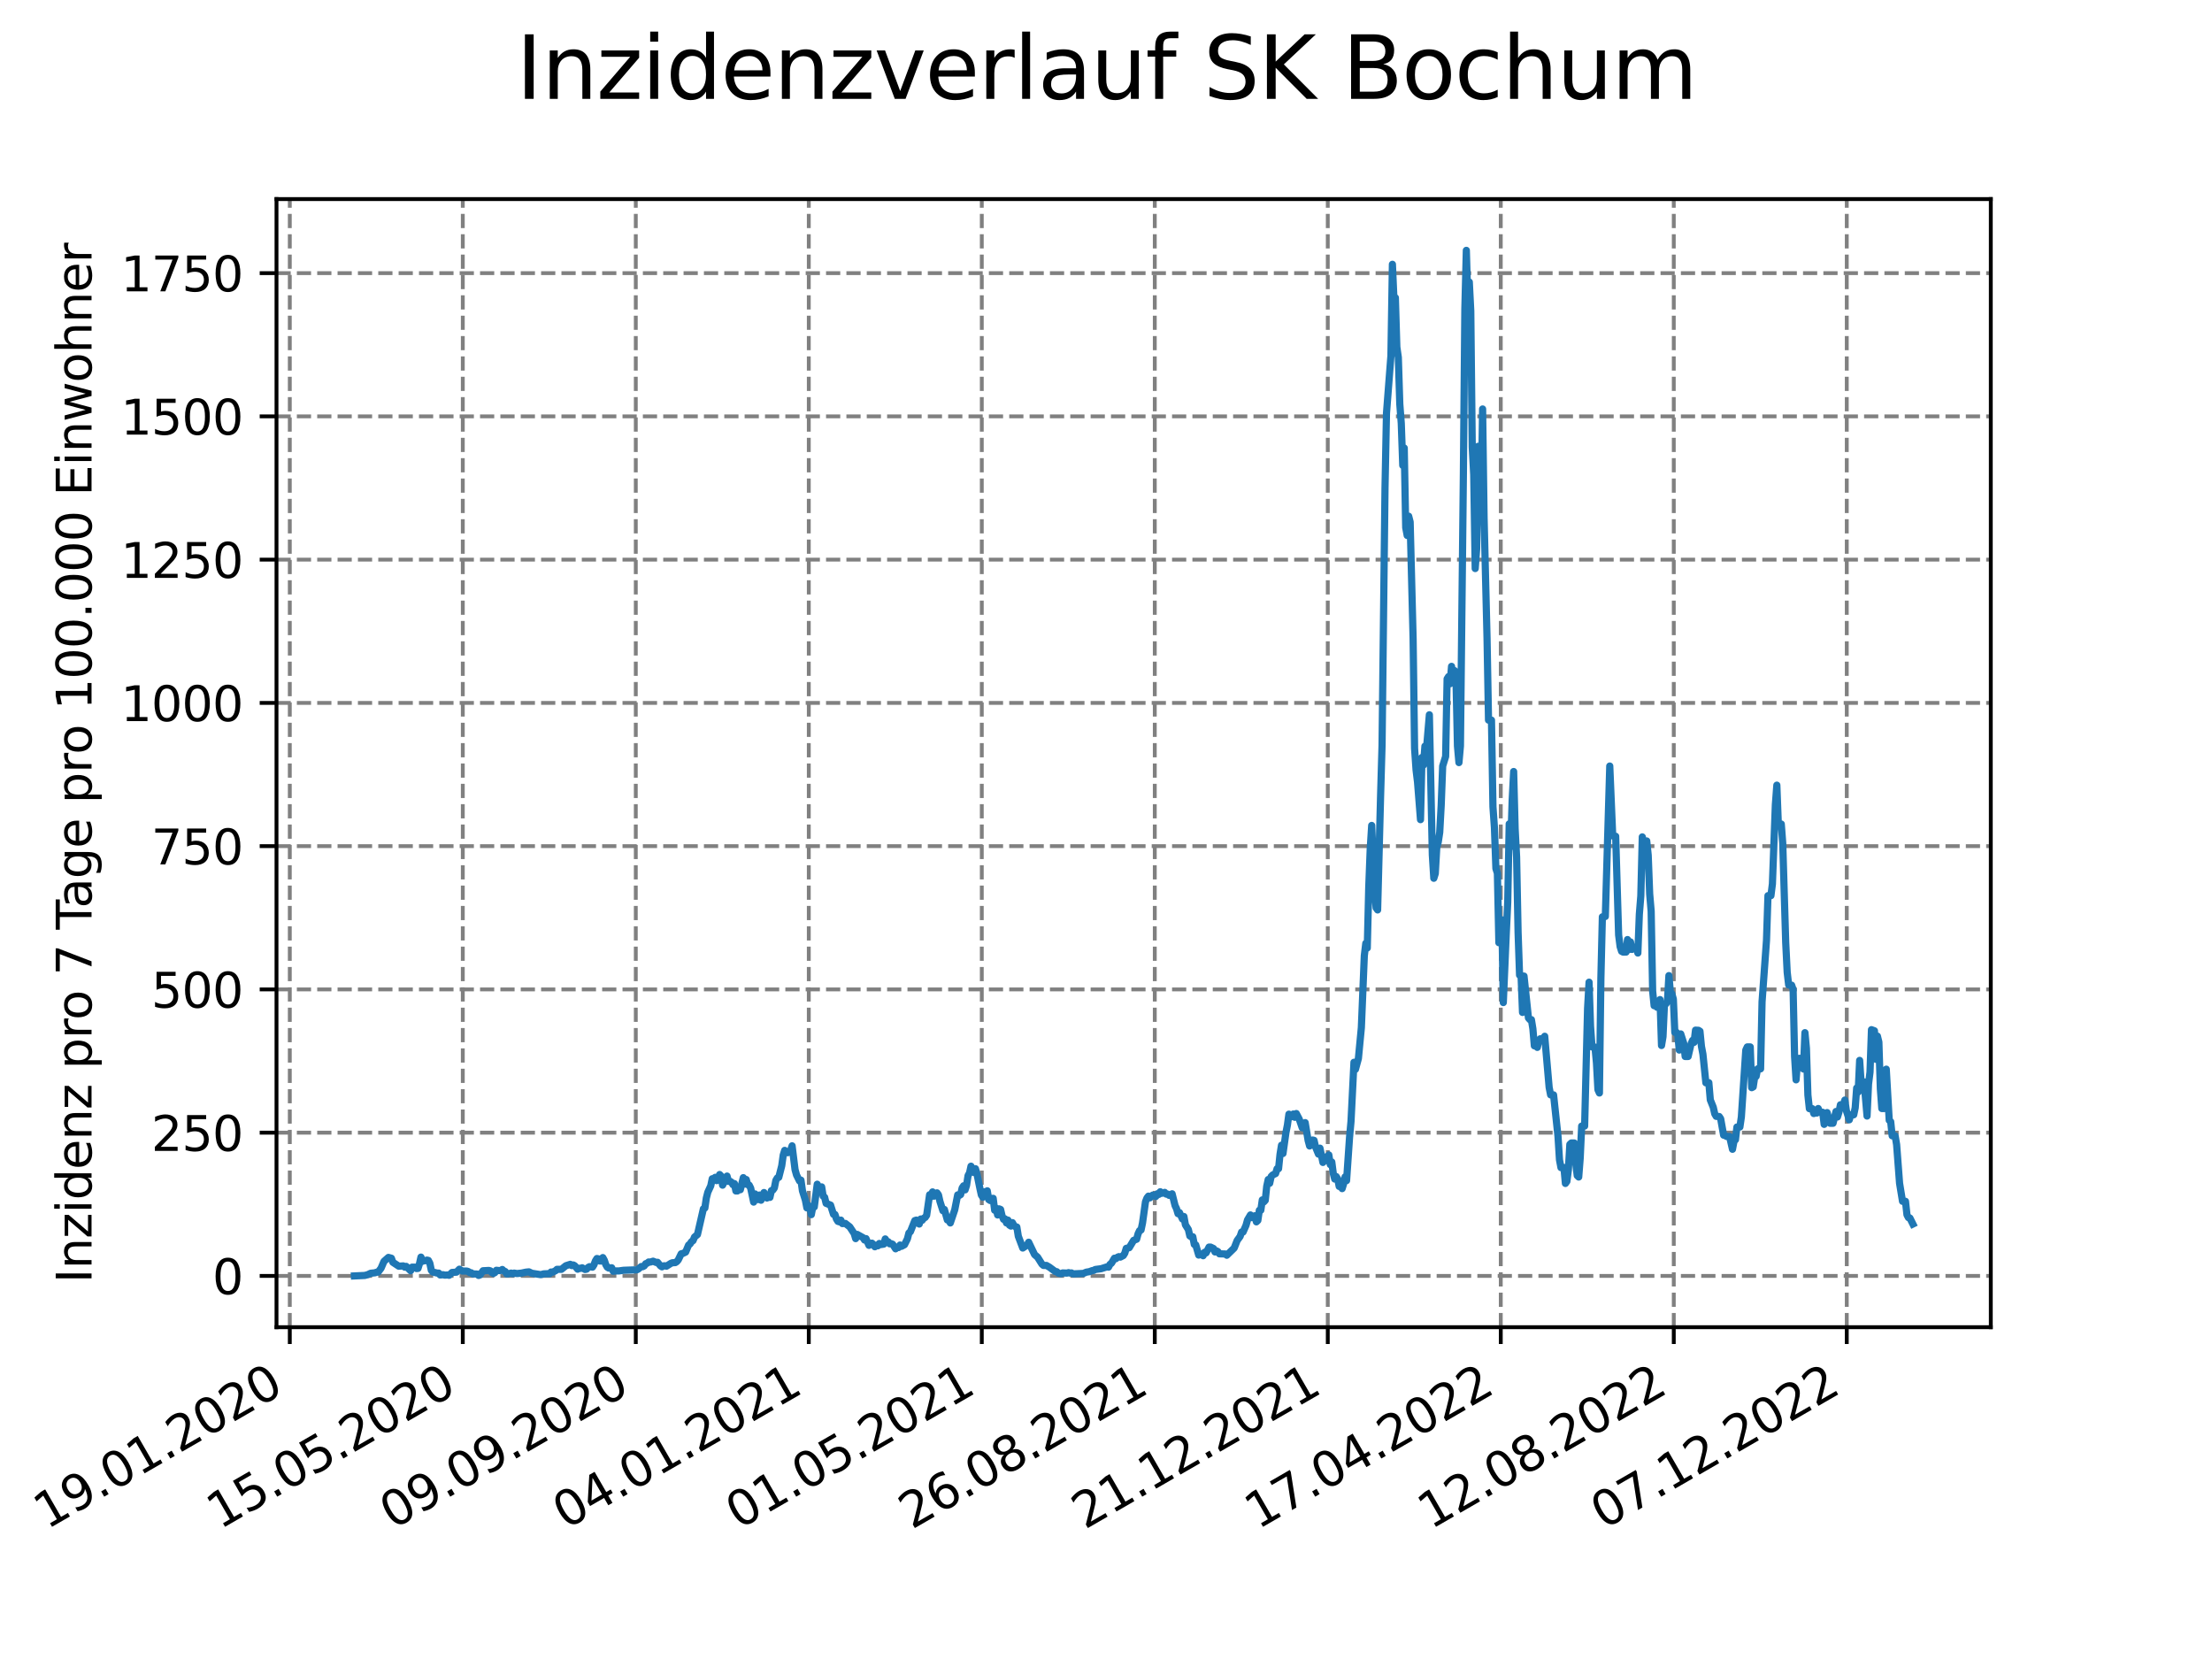 <?xml version="1.0" encoding="utf-8" standalone="no"?>
<!DOCTYPE svg PUBLIC "-//W3C//DTD SVG 1.1//EN"
  "http://www.w3.org/Graphics/SVG/1.1/DTD/svg11.dtd">
<svg xmlns:xlink="http://www.w3.org/1999/xlink" width="460.8pt" height="345.6pt" viewBox="0 0 460.8 345.6" xmlns="http://www.w3.org/2000/svg" version="1.1">
 <defs>
  <style type="text/css">*{stroke-linejoin: round; stroke-linecap: butt}</style>
 </defs>
 <g id="figure_1">
  <g id="patch_1">
   <path d="M 0 345.6 
L 460.8 345.6 
L 460.8 0 
L 0 0 
z
" style="fill: #ffffff"/>
  </g>
  <g id="axes_1">
   <g id="patch_2">
    <path d="M 57.6 276.48 
L 414.72 276.48 
L 414.72 41.472 
L 57.6 41.472 
z
" style="fill: #ffffff"/>
   </g>
   <g id="matplotlib.axis_1">
    <g id="xtick_1">
     <g id="line2d_1">
      <path d="M 60.37 276.48 
L 60.37 41.472 
" clip-path="url(#p3206a17ac9)" style="fill: none; stroke-dasharray: 2.96,1.28; stroke-dashoffset: 0; stroke: #808080; stroke-width: 0.8"/>
     </g>
     <g id="line2d_2">
      <defs>
       <path id="m7f1997c4a9" d="M 0 0 
L 0 3.5 
" style="stroke: #000000; stroke-width: 0.8"/>
      </defs>
      <g>
       <use xlink:href="#m7f1997c4a9" x="60.37" y="276.48" style="stroke: #000000; stroke-width: 0.8"/>
      </g>
     </g>
     <g id="text_1">
      <!-- 19.01.2020 -->
      <g transform="translate(9.744 318.689) rotate(-30) scale(0.1 -0.1)">
       <defs>
        <path id="DejaVuSans-31" d="M 794 531 
L 1825 531 
L 1825 4091 
L 703 3866 
L 703 4441 
L 1819 4666 
L 2450 4666 
L 2450 531 
L 3481 531 
L 3481 0 
L 794 0 
L 794 531 
z
" transform="scale(0.016)"/>
        <path id="DejaVuSans-39" d="M 703 97 
L 703 672 
Q 941 559 1184 500 
Q 1428 441 1663 441 
Q 2288 441 2617 861 
Q 2947 1281 2994 2138 
Q 2813 1869 2534 1725 
Q 2256 1581 1919 1581 
Q 1219 1581 811 2004 
Q 403 2428 403 3163 
Q 403 3881 828 4315 
Q 1253 4750 1959 4750 
Q 2769 4750 3195 4129 
Q 3622 3509 3622 2328 
Q 3622 1225 3098 567 
Q 2575 -91 1691 -91 
Q 1453 -91 1209 -44 
Q 966 3 703 97 
z
M 1959 2075 
Q 2384 2075 2632 2365 
Q 2881 2656 2881 3163 
Q 2881 3666 2632 3958 
Q 2384 4250 1959 4250 
Q 1534 4250 1286 3958 
Q 1038 3666 1038 3163 
Q 1038 2656 1286 2365 
Q 1534 2075 1959 2075 
z
" transform="scale(0.016)"/>
        <path id="DejaVuSans-2e" d="M 684 794 
L 1344 794 
L 1344 0 
L 684 0 
L 684 794 
z
" transform="scale(0.016)"/>
        <path id="DejaVuSans-30" d="M 2034 4250 
Q 1547 4250 1301 3770 
Q 1056 3291 1056 2328 
Q 1056 1369 1301 889 
Q 1547 409 2034 409 
Q 2525 409 2770 889 
Q 3016 1369 3016 2328 
Q 3016 3291 2770 3770 
Q 2525 4250 2034 4250 
z
M 2034 4750 
Q 2819 4750 3233 4129 
Q 3647 3509 3647 2328 
Q 3647 1150 3233 529 
Q 2819 -91 2034 -91 
Q 1250 -91 836 529 
Q 422 1150 422 2328 
Q 422 3509 836 4129 
Q 1250 4750 2034 4750 
z
" transform="scale(0.016)"/>
        <path id="DejaVuSans-32" d="M 1228 531 
L 3431 531 
L 3431 0 
L 469 0 
L 469 531 
Q 828 903 1448 1529 
Q 2069 2156 2228 2338 
Q 2531 2678 2651 2914 
Q 2772 3150 2772 3378 
Q 2772 3750 2511 3984 
Q 2250 4219 1831 4219 
Q 1534 4219 1204 4116 
Q 875 4013 500 3803 
L 500 4441 
Q 881 4594 1212 4672 
Q 1544 4750 1819 4750 
Q 2544 4750 2975 4387 
Q 3406 4025 3406 3419 
Q 3406 3131 3298 2873 
Q 3191 2616 2906 2266 
Q 2828 2175 2409 1742 
Q 1991 1309 1228 531 
z
" transform="scale(0.016)"/>
       </defs>
       <use xlink:href="#DejaVuSans-31"/>
       <use xlink:href="#DejaVuSans-39" x="63.623"/>
       <use xlink:href="#DejaVuSans-2e" x="127.246"/>
       <use xlink:href="#DejaVuSans-30" x="159.033"/>
       <use xlink:href="#DejaVuSans-31" x="222.656"/>
       <use xlink:href="#DejaVuSans-2e" x="286.279"/>
       <use xlink:href="#DejaVuSans-32" x="318.066"/>
       <use xlink:href="#DejaVuSans-30" x="381.689"/>
       <use xlink:href="#DejaVuSans-32" x="445.312"/>
       <use xlink:href="#DejaVuSans-30" x="508.936"/>
      </g>
     </g>
    </g>
    <g id="xtick_2">
     <g id="line2d_3">
      <path d="M 96.408 276.48 
L 96.408 41.472 
" clip-path="url(#p3206a17ac9)" style="fill: none; stroke-dasharray: 2.96,1.28; stroke-dashoffset: 0; stroke: #808080; stroke-width: 0.8"/>
     </g>
     <g id="line2d_4">
      <g>
       <use xlink:href="#m7f1997c4a9" x="96.408" y="276.48" style="stroke: #000000; stroke-width: 0.8"/>
      </g>
     </g>
     <g id="text_2">
      <!-- 15.05.2020 -->
      <g transform="translate(45.783 318.689) rotate(-30) scale(0.1 -0.1)">
       <defs>
        <path id="DejaVuSans-35" d="M 691 4666 
L 3169 4666 
L 3169 4134 
L 1269 4134 
L 1269 2991 
Q 1406 3038 1543 3061 
Q 1681 3084 1819 3084 
Q 2600 3084 3056 2656 
Q 3513 2228 3513 1497 
Q 3513 744 3044 326 
Q 2575 -91 1722 -91 
Q 1428 -91 1123 -41 
Q 819 9 494 109 
L 494 744 
Q 775 591 1075 516 
Q 1375 441 1709 441 
Q 2250 441 2565 725 
Q 2881 1009 2881 1497 
Q 2881 1984 2565 2268 
Q 2250 2553 1709 2553 
Q 1456 2553 1204 2497 
Q 953 2441 691 2322 
L 691 4666 
z
" transform="scale(0.016)"/>
       </defs>
       <use xlink:href="#DejaVuSans-31"/>
       <use xlink:href="#DejaVuSans-35" x="63.623"/>
       <use xlink:href="#DejaVuSans-2e" x="127.246"/>
       <use xlink:href="#DejaVuSans-30" x="159.033"/>
       <use xlink:href="#DejaVuSans-35" x="222.656"/>
       <use xlink:href="#DejaVuSans-2e" x="286.279"/>
       <use xlink:href="#DejaVuSans-32" x="318.066"/>
       <use xlink:href="#DejaVuSans-30" x="381.689"/>
       <use xlink:href="#DejaVuSans-32" x="445.312"/>
       <use xlink:href="#DejaVuSans-30" x="508.936"/>
      </g>
     </g>
    </g>
    <g id="xtick_3">
     <g id="line2d_5">
      <path d="M 132.447 276.48 
L 132.447 41.472 
" clip-path="url(#p3206a17ac9)" style="fill: none; stroke-dasharray: 2.96,1.28; stroke-dashoffset: 0; stroke: #808080; stroke-width: 0.8"/>
     </g>
     <g id="line2d_6">
      <g>
       <use xlink:href="#m7f1997c4a9" x="132.447" y="276.48" style="stroke: #000000; stroke-width: 0.8"/>
      </g>
     </g>
     <g id="text_3">
      <!-- 09.09.2020 -->
      <g transform="translate(81.821 318.689) rotate(-30) scale(0.1 -0.1)">
       <use xlink:href="#DejaVuSans-30"/>
       <use xlink:href="#DejaVuSans-39" x="63.623"/>
       <use xlink:href="#DejaVuSans-2e" x="127.246"/>
       <use xlink:href="#DejaVuSans-30" x="159.033"/>
       <use xlink:href="#DejaVuSans-39" x="222.656"/>
       <use xlink:href="#DejaVuSans-2e" x="286.279"/>
       <use xlink:href="#DejaVuSans-32" x="318.066"/>
       <use xlink:href="#DejaVuSans-30" x="381.689"/>
       <use xlink:href="#DejaVuSans-32" x="445.312"/>
       <use xlink:href="#DejaVuSans-30" x="508.936"/>
      </g>
     </g>
    </g>
    <g id="xtick_4">
     <g id="line2d_7">
      <path d="M 168.485 276.48 
L 168.485 41.472 
" clip-path="url(#p3206a17ac9)" style="fill: none; stroke-dasharray: 2.96,1.28; stroke-dashoffset: 0; stroke: #808080; stroke-width: 0.8"/>
     </g>
     <g id="line2d_8">
      <g>
       <use xlink:href="#m7f1997c4a9" x="168.485" y="276.48" style="stroke: #000000; stroke-width: 0.8"/>
      </g>
     </g>
     <g id="text_4">
      <!-- 04.01.2021 -->
      <g transform="translate(117.86 318.689) rotate(-30) scale(0.1 -0.1)">
       <defs>
        <path id="DejaVuSans-34" d="M 2419 4116 
L 825 1625 
L 2419 1625 
L 2419 4116 
z
M 2253 4666 
L 3047 4666 
L 3047 1625 
L 3713 1625 
L 3713 1100 
L 3047 1100 
L 3047 0 
L 2419 0 
L 2419 1100 
L 313 1100 
L 313 1709 
L 2253 4666 
z
" transform="scale(0.016)"/>
       </defs>
       <use xlink:href="#DejaVuSans-30"/>
       <use xlink:href="#DejaVuSans-34" x="63.623"/>
       <use xlink:href="#DejaVuSans-2e" x="127.246"/>
       <use xlink:href="#DejaVuSans-30" x="159.033"/>
       <use xlink:href="#DejaVuSans-31" x="222.656"/>
       <use xlink:href="#DejaVuSans-2e" x="286.279"/>
       <use xlink:href="#DejaVuSans-32" x="318.066"/>
       <use xlink:href="#DejaVuSans-30" x="381.689"/>
       <use xlink:href="#DejaVuSans-32" x="445.312"/>
       <use xlink:href="#DejaVuSans-31" x="508.936"/>
      </g>
     </g>
    </g>
    <g id="xtick_5">
     <g id="line2d_9">
      <path d="M 204.524 276.48 
L 204.524 41.472 
" clip-path="url(#p3206a17ac9)" style="fill: none; stroke-dasharray: 2.96,1.28; stroke-dashoffset: 0; stroke: #808080; stroke-width: 0.8"/>
     </g>
     <g id="line2d_10">
      <g>
       <use xlink:href="#m7f1997c4a9" x="204.524" y="276.48" style="stroke: #000000; stroke-width: 0.8"/>
      </g>
     </g>
     <g id="text_5">
      <!-- 01.05.2021 -->
      <g transform="translate(153.898 318.689) rotate(-30) scale(0.1 -0.1)">
       <use xlink:href="#DejaVuSans-30"/>
       <use xlink:href="#DejaVuSans-31" x="63.623"/>
       <use xlink:href="#DejaVuSans-2e" x="127.246"/>
       <use xlink:href="#DejaVuSans-30" x="159.033"/>
       <use xlink:href="#DejaVuSans-35" x="222.656"/>
       <use xlink:href="#DejaVuSans-2e" x="286.279"/>
       <use xlink:href="#DejaVuSans-32" x="318.066"/>
       <use xlink:href="#DejaVuSans-30" x="381.689"/>
       <use xlink:href="#DejaVuSans-32" x="445.312"/>
       <use xlink:href="#DejaVuSans-31" x="508.936"/>
      </g>
     </g>
    </g>
    <g id="xtick_6">
     <g id="line2d_11">
      <path d="M 240.562 276.48 
L 240.562 41.472 
" clip-path="url(#p3206a17ac9)" style="fill: none; stroke-dasharray: 2.96,1.28; stroke-dashoffset: 0; stroke: #808080; stroke-width: 0.8"/>
     </g>
     <g id="line2d_12">
      <g>
       <use xlink:href="#m7f1997c4a9" x="240.562" y="276.48" style="stroke: #000000; stroke-width: 0.8"/>
      </g>
     </g>
     <g id="text_6">
      <!-- 26.08.2021 -->
      <g transform="translate(189.937 318.689) rotate(-30) scale(0.1 -0.1)">
       <defs>
        <path id="DejaVuSans-36" d="M 2113 2584 
Q 1688 2584 1439 2293 
Q 1191 2003 1191 1497 
Q 1191 994 1439 701 
Q 1688 409 2113 409 
Q 2538 409 2786 701 
Q 3034 994 3034 1497 
Q 3034 2003 2786 2293 
Q 2538 2584 2113 2584 
z
M 3366 4563 
L 3366 3988 
Q 3128 4100 2886 4159 
Q 2644 4219 2406 4219 
Q 1781 4219 1451 3797 
Q 1122 3375 1075 2522 
Q 1259 2794 1537 2939 
Q 1816 3084 2150 3084 
Q 2853 3084 3261 2657 
Q 3669 2231 3669 1497 
Q 3669 778 3244 343 
Q 2819 -91 2113 -91 
Q 1303 -91 875 529 
Q 447 1150 447 2328 
Q 447 3434 972 4092 
Q 1497 4750 2381 4750 
Q 2619 4750 2861 4703 
Q 3103 4656 3366 4563 
z
" transform="scale(0.016)"/>
        <path id="DejaVuSans-38" d="M 2034 2216 
Q 1584 2216 1326 1975 
Q 1069 1734 1069 1313 
Q 1069 891 1326 650 
Q 1584 409 2034 409 
Q 2484 409 2743 651 
Q 3003 894 3003 1313 
Q 3003 1734 2745 1975 
Q 2488 2216 2034 2216 
z
M 1403 2484 
Q 997 2584 770 2862 
Q 544 3141 544 3541 
Q 544 4100 942 4425 
Q 1341 4750 2034 4750 
Q 2731 4750 3128 4425 
Q 3525 4100 3525 3541 
Q 3525 3141 3298 2862 
Q 3072 2584 2669 2484 
Q 3125 2378 3379 2068 
Q 3634 1759 3634 1313 
Q 3634 634 3220 271 
Q 2806 -91 2034 -91 
Q 1263 -91 848 271 
Q 434 634 434 1313 
Q 434 1759 690 2068 
Q 947 2378 1403 2484 
z
M 1172 3481 
Q 1172 3119 1398 2916 
Q 1625 2713 2034 2713 
Q 2441 2713 2670 2916 
Q 2900 3119 2900 3481 
Q 2900 3844 2670 4047 
Q 2441 4250 2034 4250 
Q 1625 4250 1398 4047 
Q 1172 3844 1172 3481 
z
" transform="scale(0.016)"/>
       </defs>
       <use xlink:href="#DejaVuSans-32"/>
       <use xlink:href="#DejaVuSans-36" x="63.623"/>
       <use xlink:href="#DejaVuSans-2e" x="127.246"/>
       <use xlink:href="#DejaVuSans-30" x="159.033"/>
       <use xlink:href="#DejaVuSans-38" x="222.656"/>
       <use xlink:href="#DejaVuSans-2e" x="286.279"/>
       <use xlink:href="#DejaVuSans-32" x="318.066"/>
       <use xlink:href="#DejaVuSans-30" x="381.689"/>
       <use xlink:href="#DejaVuSans-32" x="445.312"/>
       <use xlink:href="#DejaVuSans-31" x="508.936"/>
      </g>
     </g>
    </g>
    <g id="xtick_7">
     <g id="line2d_13">
      <path d="M 276.601 276.48 
L 276.601 41.472 
" clip-path="url(#p3206a17ac9)" style="fill: none; stroke-dasharray: 2.96,1.28; stroke-dashoffset: 0; stroke: #808080; stroke-width: 0.8"/>
     </g>
     <g id="line2d_14">
      <g>
       <use xlink:href="#m7f1997c4a9" x="276.601" y="276.48" style="stroke: #000000; stroke-width: 0.8"/>
      </g>
     </g>
     <g id="text_7">
      <!-- 21.12.2021 -->
      <g transform="translate(225.975 318.689) rotate(-30) scale(0.1 -0.1)">
       <use xlink:href="#DejaVuSans-32"/>
       <use xlink:href="#DejaVuSans-31" x="63.623"/>
       <use xlink:href="#DejaVuSans-2e" x="127.246"/>
       <use xlink:href="#DejaVuSans-31" x="159.033"/>
       <use xlink:href="#DejaVuSans-32" x="222.656"/>
       <use xlink:href="#DejaVuSans-2e" x="286.279"/>
       <use xlink:href="#DejaVuSans-32" x="318.066"/>
       <use xlink:href="#DejaVuSans-30" x="381.689"/>
       <use xlink:href="#DejaVuSans-32" x="445.312"/>
       <use xlink:href="#DejaVuSans-31" x="508.936"/>
      </g>
     </g>
    </g>
    <g id="xtick_8">
     <g id="line2d_15">
      <path d="M 312.639 276.48 
L 312.639 41.472 
" clip-path="url(#p3206a17ac9)" style="fill: none; stroke-dasharray: 2.96,1.28; stroke-dashoffset: 0; stroke: #808080; stroke-width: 0.8"/>
     </g>
     <g id="line2d_16">
      <g>
       <use xlink:href="#m7f1997c4a9" x="312.639" y="276.48" style="stroke: #000000; stroke-width: 0.8"/>
      </g>
     </g>
     <g id="text_8">
      <!-- 17.04.2022 -->
      <g transform="translate(262.014 318.689) rotate(-30) scale(0.1 -0.1)">
       <defs>
        <path id="DejaVuSans-37" d="M 525 4666 
L 3525 4666 
L 3525 4397 
L 1831 0 
L 1172 0 
L 2766 4134 
L 525 4134 
L 525 4666 
z
" transform="scale(0.016)"/>
       </defs>
       <use xlink:href="#DejaVuSans-31"/>
       <use xlink:href="#DejaVuSans-37" x="63.623"/>
       <use xlink:href="#DejaVuSans-2e" x="127.246"/>
       <use xlink:href="#DejaVuSans-30" x="159.033"/>
       <use xlink:href="#DejaVuSans-34" x="222.656"/>
       <use xlink:href="#DejaVuSans-2e" x="286.279"/>
       <use xlink:href="#DejaVuSans-32" x="318.066"/>
       <use xlink:href="#DejaVuSans-30" x="381.689"/>
       <use xlink:href="#DejaVuSans-32" x="445.312"/>
       <use xlink:href="#DejaVuSans-32" x="508.936"/>
      </g>
     </g>
    </g>
    <g id="xtick_9">
     <g id="line2d_17">
      <path d="M 348.678 276.48 
L 348.678 41.472 
" clip-path="url(#p3206a17ac9)" style="fill: none; stroke-dasharray: 2.96,1.28; stroke-dashoffset: 0; stroke: #808080; stroke-width: 0.8"/>
     </g>
     <g id="line2d_18">
      <g>
       <use xlink:href="#m7f1997c4a9" x="348.678" y="276.48" style="stroke: #000000; stroke-width: 0.8"/>
      </g>
     </g>
     <g id="text_9">
      <!-- 12.08.2022 -->
      <g transform="translate(298.052 318.689) rotate(-30) scale(0.1 -0.1)">
       <use xlink:href="#DejaVuSans-31"/>
       <use xlink:href="#DejaVuSans-32" x="63.623"/>
       <use xlink:href="#DejaVuSans-2e" x="127.246"/>
       <use xlink:href="#DejaVuSans-30" x="159.033"/>
       <use xlink:href="#DejaVuSans-38" x="222.656"/>
       <use xlink:href="#DejaVuSans-2e" x="286.279"/>
       <use xlink:href="#DejaVuSans-32" x="318.066"/>
       <use xlink:href="#DejaVuSans-30" x="381.689"/>
       <use xlink:href="#DejaVuSans-32" x="445.312"/>
       <use xlink:href="#DejaVuSans-32" x="508.936"/>
      </g>
     </g>
    </g>
    <g id="xtick_10">
     <g id="line2d_19">
      <path d="M 384.716 276.48 
L 384.716 41.472 
" clip-path="url(#p3206a17ac9)" style="fill: none; stroke-dasharray: 2.96,1.28; stroke-dashoffset: 0; stroke: #808080; stroke-width: 0.8"/>
     </g>
     <g id="line2d_20">
      <g>
       <use xlink:href="#m7f1997c4a9" x="384.716" y="276.48" style="stroke: #000000; stroke-width: 0.8"/>
      </g>
     </g>
     <g id="text_10">
      <!-- 07.12.2022 -->
      <g transform="translate(334.091 318.689) rotate(-30) scale(0.1 -0.1)">
       <use xlink:href="#DejaVuSans-30"/>
       <use xlink:href="#DejaVuSans-37" x="63.623"/>
       <use xlink:href="#DejaVuSans-2e" x="127.246"/>
       <use xlink:href="#DejaVuSans-31" x="159.033"/>
       <use xlink:href="#DejaVuSans-32" x="222.656"/>
       <use xlink:href="#DejaVuSans-2e" x="286.279"/>
       <use xlink:href="#DejaVuSans-32" x="318.066"/>
       <use xlink:href="#DejaVuSans-30" x="381.689"/>
       <use xlink:href="#DejaVuSans-32" x="445.312"/>
       <use xlink:href="#DejaVuSans-32" x="508.936"/>
      </g>
     </g>
    </g>
   </g>
   <g id="matplotlib.axis_2">
    <g id="ytick_1">
     <g id="line2d_21">
      <path d="M 57.6 265.798 
L 414.72 265.798 
" clip-path="url(#p3206a17ac9)" style="fill: none; stroke-dasharray: 2.96,1.28; stroke-dashoffset: 0; stroke: #808080; stroke-width: 0.8"/>
     </g>
     <g id="line2d_22">
      <defs>
       <path id="mdab4ccd3b3" d="M 0 0 
L -3.5 0 
" style="stroke: #000000; stroke-width: 0.8"/>
      </defs>
      <g>
       <use xlink:href="#mdab4ccd3b3" x="57.6" y="265.798" style="stroke: #000000; stroke-width: 0.8"/>
      </g>
     </g>
     <g id="text_11">
      <!-- 0 -->
      <g transform="translate(44.237 269.597) scale(0.1 -0.1)">
       <use xlink:href="#DejaVuSans-30"/>
      </g>
     </g>
    </g>
    <g id="ytick_2">
     <g id="line2d_23">
      <path d="M 57.6 235.955 
L 414.72 235.955 
" clip-path="url(#p3206a17ac9)" style="fill: none; stroke-dasharray: 2.96,1.28; stroke-dashoffset: 0; stroke: #808080; stroke-width: 0.8"/>
     </g>
     <g id="line2d_24">
      <g>
       <use xlink:href="#mdab4ccd3b3" x="57.6" y="235.955" style="stroke: #000000; stroke-width: 0.8"/>
      </g>
     </g>
     <g id="text_12">
      <!-- 250 -->
      <g transform="translate(31.512 239.754) scale(0.1 -0.1)">
       <use xlink:href="#DejaVuSans-32"/>
       <use xlink:href="#DejaVuSans-35" x="63.623"/>
       <use xlink:href="#DejaVuSans-30" x="127.246"/>
      </g>
     </g>
    </g>
    <g id="ytick_3">
     <g id="line2d_25">
      <path d="M 57.6 206.112 
L 414.72 206.112 
" clip-path="url(#p3206a17ac9)" style="fill: none; stroke-dasharray: 2.96,1.28; stroke-dashoffset: 0; stroke: #808080; stroke-width: 0.8"/>
     </g>
     <g id="line2d_26">
      <g>
       <use xlink:href="#mdab4ccd3b3" x="57.6" y="206.112" style="stroke: #000000; stroke-width: 0.8"/>
      </g>
     </g>
     <g id="text_13">
      <!-- 500 -->
      <g transform="translate(31.512 209.911) scale(0.1 -0.1)">
       <use xlink:href="#DejaVuSans-35"/>
       <use xlink:href="#DejaVuSans-30" x="63.623"/>
       <use xlink:href="#DejaVuSans-30" x="127.246"/>
      </g>
     </g>
    </g>
    <g id="ytick_4">
     <g id="line2d_27">
      <path d="M 57.6 176.269 
L 414.72 176.269 
" clip-path="url(#p3206a17ac9)" style="fill: none; stroke-dasharray: 2.96,1.28; stroke-dashoffset: 0; stroke: #808080; stroke-width: 0.8"/>
     </g>
     <g id="line2d_28">
      <g>
       <use xlink:href="#mdab4ccd3b3" x="57.6" y="176.269" style="stroke: #000000; stroke-width: 0.8"/>
      </g>
     </g>
     <g id="text_14">
      <!-- 750 -->
      <g transform="translate(31.512 180.068) scale(0.1 -0.1)">
       <use xlink:href="#DejaVuSans-37"/>
       <use xlink:href="#DejaVuSans-35" x="63.623"/>
       <use xlink:href="#DejaVuSans-30" x="127.246"/>
      </g>
     </g>
    </g>
    <g id="ytick_5">
     <g id="line2d_29">
      <path d="M 57.6 146.425 
L 414.72 146.425 
" clip-path="url(#p3206a17ac9)" style="fill: none; stroke-dasharray: 2.96,1.28; stroke-dashoffset: 0; stroke: #808080; stroke-width: 0.8"/>
     </g>
     <g id="line2d_30">
      <g>
       <use xlink:href="#mdab4ccd3b3" x="57.6" y="146.425" style="stroke: #000000; stroke-width: 0.8"/>
      </g>
     </g>
     <g id="text_15">
      <!-- 1000 -->
      <g transform="translate(25.15 150.225) scale(0.1 -0.1)">
       <use xlink:href="#DejaVuSans-31"/>
       <use xlink:href="#DejaVuSans-30" x="63.623"/>
       <use xlink:href="#DejaVuSans-30" x="127.246"/>
       <use xlink:href="#DejaVuSans-30" x="190.869"/>
      </g>
     </g>
    </g>
    <g id="ytick_6">
     <g id="line2d_31">
      <path d="M 57.6 116.582 
L 414.72 116.582 
" clip-path="url(#p3206a17ac9)" style="fill: none; stroke-dasharray: 2.96,1.28; stroke-dashoffset: 0; stroke: #808080; stroke-width: 0.8"/>
     </g>
     <g id="line2d_32">
      <g>
       <use xlink:href="#mdab4ccd3b3" x="57.6" y="116.582" style="stroke: #000000; stroke-width: 0.8"/>
      </g>
     </g>
     <g id="text_16">
      <!-- 1250 -->
      <g transform="translate(25.15 120.382) scale(0.1 -0.1)">
       <use xlink:href="#DejaVuSans-31"/>
       <use xlink:href="#DejaVuSans-32" x="63.623"/>
       <use xlink:href="#DejaVuSans-35" x="127.246"/>
       <use xlink:href="#DejaVuSans-30" x="190.869"/>
      </g>
     </g>
    </g>
    <g id="ytick_7">
     <g id="line2d_33">
      <path d="M 57.6 86.739 
L 414.72 86.739 
" clip-path="url(#p3206a17ac9)" style="fill: none; stroke-dasharray: 2.96,1.28; stroke-dashoffset: 0; stroke: #808080; stroke-width: 0.8"/>
     </g>
     <g id="line2d_34">
      <g>
       <use xlink:href="#mdab4ccd3b3" x="57.6" y="86.739" style="stroke: #000000; stroke-width: 0.8"/>
      </g>
     </g>
     <g id="text_17">
      <!-- 1500 -->
      <g transform="translate(25.15 90.538) scale(0.1 -0.1)">
       <use xlink:href="#DejaVuSans-31"/>
       <use xlink:href="#DejaVuSans-35" x="63.623"/>
       <use xlink:href="#DejaVuSans-30" x="127.246"/>
       <use xlink:href="#DejaVuSans-30" x="190.869"/>
      </g>
     </g>
    </g>
    <g id="ytick_8">
     <g id="line2d_35">
      <path d="M 57.6 56.896 
L 414.72 56.896 
" clip-path="url(#p3206a17ac9)" style="fill: none; stroke-dasharray: 2.96,1.28; stroke-dashoffset: 0; stroke: #808080; stroke-width: 0.8"/>
     </g>
     <g id="line2d_36">
      <g>
       <use xlink:href="#mdab4ccd3b3" x="57.6" y="56.896" style="stroke: #000000; stroke-width: 0.8"/>
      </g>
     </g>
     <g id="text_18">
      <!-- 1750 -->
      <g transform="translate(25.15 60.695) scale(0.1 -0.1)">
       <use xlink:href="#DejaVuSans-31"/>
       <use xlink:href="#DejaVuSans-37" x="63.623"/>
       <use xlink:href="#DejaVuSans-35" x="127.246"/>
       <use xlink:href="#DejaVuSans-30" x="190.869"/>
      </g>
     </g>
    </g>
    <g id="text_19">
     <!-- Inzidenz pro 7 Tage pro 100.000 Einwohner -->
     <g transform="translate(19.07 267.301) rotate(-90) scale(0.1 -0.1)">
      <defs>
       <path id="DejaVuSans-49" d="M 628 4666 
L 1259 4666 
L 1259 0 
L 628 0 
L 628 4666 
z
" transform="scale(0.016)"/>
       <path id="DejaVuSans-6e" d="M 3513 2113 
L 3513 0 
L 2938 0 
L 2938 2094 
Q 2938 2591 2744 2837 
Q 2550 3084 2163 3084 
Q 1697 3084 1428 2787 
Q 1159 2491 1159 1978 
L 1159 0 
L 581 0 
L 581 3500 
L 1159 3500 
L 1159 2956 
Q 1366 3272 1645 3428 
Q 1925 3584 2291 3584 
Q 2894 3584 3203 3211 
Q 3513 2838 3513 2113 
z
" transform="scale(0.016)"/>
       <path id="DejaVuSans-7a" d="M 353 3500 
L 3084 3500 
L 3084 2975 
L 922 459 
L 3084 459 
L 3084 0 
L 275 0 
L 275 525 
L 2438 3041 
L 353 3041 
L 353 3500 
z
" transform="scale(0.016)"/>
       <path id="DejaVuSans-69" d="M 603 3500 
L 1178 3500 
L 1178 0 
L 603 0 
L 603 3500 
z
M 603 4863 
L 1178 4863 
L 1178 4134 
L 603 4134 
L 603 4863 
z
" transform="scale(0.016)"/>
       <path id="DejaVuSans-64" d="M 2906 2969 
L 2906 4863 
L 3481 4863 
L 3481 0 
L 2906 0 
L 2906 525 
Q 2725 213 2448 61 
Q 2172 -91 1784 -91 
Q 1150 -91 751 415 
Q 353 922 353 1747 
Q 353 2572 751 3078 
Q 1150 3584 1784 3584 
Q 2172 3584 2448 3432 
Q 2725 3281 2906 2969 
z
M 947 1747 
Q 947 1113 1208 752 
Q 1469 391 1925 391 
Q 2381 391 2643 752 
Q 2906 1113 2906 1747 
Q 2906 2381 2643 2742 
Q 2381 3103 1925 3103 
Q 1469 3103 1208 2742 
Q 947 2381 947 1747 
z
" transform="scale(0.016)"/>
       <path id="DejaVuSans-65" d="M 3597 1894 
L 3597 1613 
L 953 1613 
Q 991 1019 1311 708 
Q 1631 397 2203 397 
Q 2534 397 2845 478 
Q 3156 559 3463 722 
L 3463 178 
Q 3153 47 2828 -22 
Q 2503 -91 2169 -91 
Q 1331 -91 842 396 
Q 353 884 353 1716 
Q 353 2575 817 3079 
Q 1281 3584 2069 3584 
Q 2775 3584 3186 3129 
Q 3597 2675 3597 1894 
z
M 3022 2063 
Q 3016 2534 2758 2815 
Q 2500 3097 2075 3097 
Q 1594 3097 1305 2825 
Q 1016 2553 972 2059 
L 3022 2063 
z
" transform="scale(0.016)"/>
       <path id="DejaVuSans-20" transform="scale(0.016)"/>
       <path id="DejaVuSans-70" d="M 1159 525 
L 1159 -1331 
L 581 -1331 
L 581 3500 
L 1159 3500 
L 1159 2969 
Q 1341 3281 1617 3432 
Q 1894 3584 2278 3584 
Q 2916 3584 3314 3078 
Q 3713 2572 3713 1747 
Q 3713 922 3314 415 
Q 2916 -91 2278 -91 
Q 1894 -91 1617 61 
Q 1341 213 1159 525 
z
M 3116 1747 
Q 3116 2381 2855 2742 
Q 2594 3103 2138 3103 
Q 1681 3103 1420 2742 
Q 1159 2381 1159 1747 
Q 1159 1113 1420 752 
Q 1681 391 2138 391 
Q 2594 391 2855 752 
Q 3116 1113 3116 1747 
z
" transform="scale(0.016)"/>
       <path id="DejaVuSans-72" d="M 2631 2963 
Q 2534 3019 2420 3045 
Q 2306 3072 2169 3072 
Q 1681 3072 1420 2755 
Q 1159 2438 1159 1844 
L 1159 0 
L 581 0 
L 581 3500 
L 1159 3500 
L 1159 2956 
Q 1341 3275 1631 3429 
Q 1922 3584 2338 3584 
Q 2397 3584 2469 3576 
Q 2541 3569 2628 3553 
L 2631 2963 
z
" transform="scale(0.016)"/>
       <path id="DejaVuSans-6f" d="M 1959 3097 
Q 1497 3097 1228 2736 
Q 959 2375 959 1747 
Q 959 1119 1226 758 
Q 1494 397 1959 397 
Q 2419 397 2687 759 
Q 2956 1122 2956 1747 
Q 2956 2369 2687 2733 
Q 2419 3097 1959 3097 
z
M 1959 3584 
Q 2709 3584 3137 3096 
Q 3566 2609 3566 1747 
Q 3566 888 3137 398 
Q 2709 -91 1959 -91 
Q 1206 -91 779 398 
Q 353 888 353 1747 
Q 353 2609 779 3096 
Q 1206 3584 1959 3584 
z
" transform="scale(0.016)"/>
       <path id="DejaVuSans-54" d="M -19 4666 
L 3928 4666 
L 3928 4134 
L 2272 4134 
L 2272 0 
L 1638 0 
L 1638 4134 
L -19 4134 
L -19 4666 
z
" transform="scale(0.016)"/>
       <path id="DejaVuSans-61" d="M 2194 1759 
Q 1497 1759 1228 1600 
Q 959 1441 959 1056 
Q 959 750 1161 570 
Q 1363 391 1709 391 
Q 2188 391 2477 730 
Q 2766 1069 2766 1631 
L 2766 1759 
L 2194 1759 
z
M 3341 1997 
L 3341 0 
L 2766 0 
L 2766 531 
Q 2569 213 2275 61 
Q 1981 -91 1556 -91 
Q 1019 -91 701 211 
Q 384 513 384 1019 
Q 384 1609 779 1909 
Q 1175 2209 1959 2209 
L 2766 2209 
L 2766 2266 
Q 2766 2663 2505 2880 
Q 2244 3097 1772 3097 
Q 1472 3097 1187 3025 
Q 903 2953 641 2809 
L 641 3341 
Q 956 3463 1253 3523 
Q 1550 3584 1831 3584 
Q 2591 3584 2966 3190 
Q 3341 2797 3341 1997 
z
" transform="scale(0.016)"/>
       <path id="DejaVuSans-67" d="M 2906 1791 
Q 2906 2416 2648 2759 
Q 2391 3103 1925 3103 
Q 1463 3103 1205 2759 
Q 947 2416 947 1791 
Q 947 1169 1205 825 
Q 1463 481 1925 481 
Q 2391 481 2648 825 
Q 2906 1169 2906 1791 
z
M 3481 434 
Q 3481 -459 3084 -895 
Q 2688 -1331 1869 -1331 
Q 1566 -1331 1297 -1286 
Q 1028 -1241 775 -1147 
L 775 -588 
Q 1028 -725 1275 -790 
Q 1522 -856 1778 -856 
Q 2344 -856 2625 -561 
Q 2906 -266 2906 331 
L 2906 616 
Q 2728 306 2450 153 
Q 2172 0 1784 0 
Q 1141 0 747 490 
Q 353 981 353 1791 
Q 353 2603 747 3093 
Q 1141 3584 1784 3584 
Q 2172 3584 2450 3431 
Q 2728 3278 2906 2969 
L 2906 3500 
L 3481 3500 
L 3481 434 
z
" transform="scale(0.016)"/>
       <path id="DejaVuSans-45" d="M 628 4666 
L 3578 4666 
L 3578 4134 
L 1259 4134 
L 1259 2753 
L 3481 2753 
L 3481 2222 
L 1259 2222 
L 1259 531 
L 3634 531 
L 3634 0 
L 628 0 
L 628 4666 
z
" transform="scale(0.016)"/>
       <path id="DejaVuSans-77" d="M 269 3500 
L 844 3500 
L 1563 769 
L 2278 3500 
L 2956 3500 
L 3675 769 
L 4391 3500 
L 4966 3500 
L 4050 0 
L 3372 0 
L 2619 2869 
L 1863 0 
L 1184 0 
L 269 3500 
z
" transform="scale(0.016)"/>
       <path id="DejaVuSans-68" d="M 3513 2113 
L 3513 0 
L 2938 0 
L 2938 2094 
Q 2938 2591 2744 2837 
Q 2550 3084 2163 3084 
Q 1697 3084 1428 2787 
Q 1159 2491 1159 1978 
L 1159 0 
L 581 0 
L 581 4863 
L 1159 4863 
L 1159 2956 
Q 1366 3272 1645 3428 
Q 1925 3584 2291 3584 
Q 2894 3584 3203 3211 
Q 3513 2838 3513 2113 
z
" transform="scale(0.016)"/>
      </defs>
      <use xlink:href="#DejaVuSans-49"/>
      <use xlink:href="#DejaVuSans-6e" x="29.492"/>
      <use xlink:href="#DejaVuSans-7a" x="92.871"/>
      <use xlink:href="#DejaVuSans-69" x="145.361"/>
      <use xlink:href="#DejaVuSans-64" x="173.145"/>
      <use xlink:href="#DejaVuSans-65" x="236.621"/>
      <use xlink:href="#DejaVuSans-6e" x="298.145"/>
      <use xlink:href="#DejaVuSans-7a" x="361.523"/>
      <use xlink:href="#DejaVuSans-20" x="414.014"/>
      <use xlink:href="#DejaVuSans-70" x="445.801"/>
      <use xlink:href="#DejaVuSans-72" x="509.277"/>
      <use xlink:href="#DejaVuSans-6f" x="548.141"/>
      <use xlink:href="#DejaVuSans-20" x="609.322"/>
      <use xlink:href="#DejaVuSans-37" x="641.109"/>
      <use xlink:href="#DejaVuSans-20" x="704.732"/>
      <use xlink:href="#DejaVuSans-54" x="736.52"/>
      <use xlink:href="#DejaVuSans-61" x="781.104"/>
      <use xlink:href="#DejaVuSans-67" x="842.383"/>
      <use xlink:href="#DejaVuSans-65" x="905.859"/>
      <use xlink:href="#DejaVuSans-20" x="967.383"/>
      <use xlink:href="#DejaVuSans-70" x="999.17"/>
      <use xlink:href="#DejaVuSans-72" x="1062.646"/>
      <use xlink:href="#DejaVuSans-6f" x="1101.51"/>
      <use xlink:href="#DejaVuSans-20" x="1162.691"/>
      <use xlink:href="#DejaVuSans-31" x="1194.479"/>
      <use xlink:href="#DejaVuSans-30" x="1258.102"/>
      <use xlink:href="#DejaVuSans-30" x="1321.725"/>
      <use xlink:href="#DejaVuSans-2e" x="1385.348"/>
      <use xlink:href="#DejaVuSans-30" x="1417.135"/>
      <use xlink:href="#DejaVuSans-30" x="1480.758"/>
      <use xlink:href="#DejaVuSans-30" x="1544.381"/>
      <use xlink:href="#DejaVuSans-20" x="1608.004"/>
      <use xlink:href="#DejaVuSans-45" x="1639.791"/>
      <use xlink:href="#DejaVuSans-69" x="1702.975"/>
      <use xlink:href="#DejaVuSans-6e" x="1730.758"/>
      <use xlink:href="#DejaVuSans-77" x="1794.137"/>
      <use xlink:href="#DejaVuSans-6f" x="1875.924"/>
      <use xlink:href="#DejaVuSans-68" x="1937.105"/>
      <use xlink:href="#DejaVuSans-6e" x="2000.484"/>
      <use xlink:href="#DejaVuSans-65" x="2063.863"/>
      <use xlink:href="#DejaVuSans-72" x="2125.387"/>
     </g>
    </g>
   </g>
   <g id="line2d_37">
    <path d="M 73.833 265.798 
L 75.989 265.7 
L 76.605 265.537 
L 77.221 265.243 
L 78.145 265.145 
L 78.453 265.014 
L 78.761 265.014 
L 79.377 264.198 
L 79.993 262.761 
L 80.917 261.945 
L 81.533 262.108 
L 81.841 262.957 
L 83.073 263.773 
L 83.997 263.708 
L 84.305 263.969 
L 84.613 263.806 
L 85.538 264.72 
L 85.846 263.969 
L 86.462 263.969 
L 86.77 264.263 
L 87.078 264.231 
L 87.386 263.251 
L 87.694 261.88 
L 88.002 262.761 
L 88.31 262.598 
L 88.618 262.631 
L 88.926 262.5 
L 89.234 262.565 
L 89.542 263.153 
L 89.85 264.622 
L 90.158 264.982 
L 91.082 265.21 
L 91.39 265.21 
L 91.698 265.602 
L 92.314 265.537 
L 92.622 265.635 
L 93.238 265.602 
L 93.546 265.667 
L 94.162 265.079 
L 95.086 265.014 
L 95.702 264.394 
L 96.318 264.786 
L 97.242 264.786 
L 97.55 264.884 
L 97.858 265.112 
L 98.166 265.145 
L 98.474 265.373 
L 99.399 265.406 
L 99.707 265.7 
L 100.015 265.569 
L 100.631 264.72 
L 101.863 264.655 
L 102.171 264.753 
L 102.479 265.112 
L 102.787 265.275 
L 103.095 265.112 
L 103.403 264.622 
L 104.019 264.688 
L 104.327 264.655 
L 104.635 264.459 
L 104.943 264.753 
L 105.251 264.884 
L 105.559 265.373 
L 105.867 265.373 
L 106.483 265.21 
L 106.791 265.341 
L 107.099 265.21 
L 107.715 265.308 
L 108.639 265.21 
L 109.563 265.014 
L 110.179 264.949 
L 110.795 265.243 
L 112.643 265.537 
L 113.259 265.373 
L 113.876 265.341 
L 114.492 265.341 
L 114.8 264.982 
L 115.108 265.014 
L 115.724 264.72 
L 116.032 264.426 
L 116.956 264.426 
L 117.88 263.675 
L 118.804 263.382 
L 119.112 263.643 
L 119.42 263.512 
L 119.728 263.675 
L 120.344 264.394 
L 120.652 264.198 
L 120.96 264.231 
L 121.268 264.1 
L 121.884 264.459 
L 122.192 264.394 
L 122.5 264.035 
L 122.808 263.871 
L 123.424 263.969 
L 123.732 263.48 
L 124.04 262.663 
L 124.348 262.173 
L 124.656 262.239 
L 124.964 262.696 
L 125.272 262.696 
L 125.58 261.978 
L 125.888 262.533 
L 126.196 263.447 
L 126.504 263.969 
L 126.812 264.165 
L 127.428 264.1 
L 127.736 264.818 
L 128.353 264.753 
L 128.969 264.753 
L 129.893 264.622 
L 132.665 264.524 
L 132.973 264.361 
L 133.589 263.839 
L 133.897 263.871 
L 134.205 263.708 
L 134.513 263.251 
L 134.821 263.153 
L 135.129 262.892 
L 135.437 262.924 
L 136.053 262.729 
L 136.669 262.99 
L 136.977 262.957 
L 137.593 263.708 
L 137.901 263.904 
L 138.209 263.708 
L 138.517 263.675 
L 138.825 263.773 
L 139.749 263.186 
L 140.057 263.055 
L 140.673 263.022 
L 140.981 262.826 
L 141.289 262.467 
L 141.905 261.194 
L 142.213 261.129 
L 142.83 260.835 
L 143.446 259.365 
L 143.754 259.137 
L 144.062 258.647 
L 144.37 258.451 
L 144.678 257.7 
L 145.294 257.178 
L 146.526 251.823 
L 146.834 251.659 
L 147.142 249.57 
L 147.45 248.362 
L 148.066 247.023 
L 148.374 245.553 
L 148.682 245.553 
L 148.99 245.26 
L 149.298 245.945 
L 149.914 244.672 
L 150.222 244.998 
L 150.53 246.892 
L 150.838 246.304 
L 151.146 245.455 
L 151.454 244.998 
L 151.762 246.109 
L 152.07 246.076 
L 152.378 246.272 
L 152.686 246.794 
L 152.994 246.566 
L 153.302 248.1 
L 153.61 248.1 
L 153.918 247.741 
L 154.226 247.839 
L 154.842 245.325 
L 155.15 246.664 
L 155.458 245.717 
L 155.766 246.794 
L 156.074 246.892 
L 156.382 247.513 
L 156.999 250.419 
L 157.307 248.721 
L 157.615 249.668 
L 157.923 249.896 
L 158.231 248.949 
L 158.539 250.027 
L 159.155 248.427 
L 159.463 249.21 
L 159.771 249.57 
L 160.079 249.047 
L 160.387 249.439 
L 160.695 248.035 
L 161.003 247.904 
L 161.311 247.48 
L 161.619 245.913 
L 161.927 245.39 
L 162.235 245.26 
L 162.851 242.843 
L 163.159 240.623 
L 163.467 239.643 
L 163.775 240.068 
L 164.083 240.133 
L 164.391 239.97 
L 164.699 239.643 
L 165.007 238.696 
L 165.623 243.66 
L 165.931 244.77 
L 166.547 246.011 
L 166.855 245.847 
L 167.163 248.068 
L 167.779 250.027 
L 168.087 251.627 
L 168.395 251.104 
L 168.703 251.431 
L 169.011 253.031 
L 169.319 251.431 
L 169.627 251.431 
L 170.243 246.696 
L 170.551 247.349 
L 170.859 247.643 
L 171.167 247.251 
L 171.476 249.178 
L 171.784 249.406 
L 172.092 250.68 
L 173.016 251.039 
L 173.632 252.965 
L 173.94 252.998 
L 174.248 253.945 
L 174.556 254.435 
L 174.864 254.533 
L 175.172 254.174 
L 175.48 254.892 
L 176.096 254.859 
L 177.02 255.578 
L 177.944 256.982 
L 178.252 258.027 
L 178.56 257.145 
L 179.792 257.831 
L 180.1 258.32 
L 180.408 258.027 
L 181.024 259.431 
L 181.332 259.039 
L 181.64 258.973 
L 181.948 259.267 
L 182.256 259.725 
L 182.564 259.398 
L 182.872 259.529 
L 183.18 259.039 
L 183.488 259.267 
L 184.104 259.169 
L 184.412 258.092 
L 184.72 258.614 
L 185.028 258.68 
L 185.336 259.104 
L 185.644 259.071 
L 185.953 259.202 
L 186.569 260.149 
L 186.877 259.79 
L 187.185 259.888 
L 187.493 259.365 
L 187.801 259.627 
L 188.417 259.3 
L 189.033 258.059 
L 189.341 256.851 
L 189.649 256.59 
L 190.573 254.272 
L 190.881 254.174 
L 191.189 254.272 
L 191.497 254.99 
L 191.805 253.945 
L 192.113 254.206 
L 192.421 253.782 
L 192.729 253.619 
L 193.037 253.161 
L 193.653 248.884 
L 193.961 249.308 
L 194.269 248.296 
L 194.577 249.178 
L 194.885 249.015 
L 195.193 248.492 
L 195.501 248.917 
L 195.809 250.288 
L 196.425 252.214 
L 196.733 251.953 
L 197.349 254.141 
L 197.657 254.206 
L 197.965 254.761 
L 198.581 252.933 
L 198.889 252.019 
L 199.505 248.917 
L 199.813 249.047 
L 200.121 248.851 
L 200.43 247.48 
L 200.738 247.023 
L 201.046 247.872 
L 201.354 246.925 
L 201.662 244.9 
L 201.97 244.345 
L 202.278 242.941 
L 202.586 244.051 
L 202.894 244.247 
L 203.202 243.464 
L 203.51 244.509 
L 204.126 247.545 
L 204.434 248.949 
L 204.742 249.406 
L 205.05 248.264 
L 205.358 248.786 
L 205.666 248.068 
L 205.974 249.896 
L 206.282 250.092 
L 206.59 249.668 
L 206.898 249.635 
L 207.206 252.117 
L 207.514 251.692 
L 207.822 253.096 
L 208.13 251.823 
L 208.438 251.953 
L 208.746 253.259 
L 209.054 254.01 
L 209.362 253.912 
L 209.67 254.761 
L 209.978 254.174 
L 210.286 255.218 
L 210.594 255.414 
L 210.902 254.696 
L 211.21 255.251 
L 211.518 255.545 
L 211.826 255.61 
L 212.134 257.537 
L 213.058 259.986 
L 213.982 259.365 
L 214.29 258.778 
L 215.523 261.357 
L 216.139 261.88 
L 217.063 263.349 
L 217.371 263.61 
L 217.987 263.61 
L 218.603 263.969 
L 219.835 264.884 
L 220.143 264.916 
L 220.451 265.21 
L 221.067 265.341 
L 221.375 265.177 
L 222.299 265.21 
L 222.607 265.112 
L 222.915 265.21 
L 223.223 265.177 
L 223.531 265.373 
L 225.687 265.275 
L 226.303 265.014 
L 226.919 264.916 
L 227.535 264.688 
L 227.843 264.655 
L 228.151 264.459 
L 229.384 264.296 
L 230.308 264.002 
L 230.616 263.904 
L 230.924 263.969 
L 231.232 263.382 
L 231.54 263.153 
L 232.156 262.108 
L 232.464 262.206 
L 232.772 261.912 
L 233.08 261.782 
L 233.388 261.88 
L 234.004 261.553 
L 234.312 261.063 
L 234.62 260.051 
L 235.236 259.92 
L 236.16 258.386 
L 236.776 258.157 
L 237.084 257.014 
L 237.392 256.361 
L 237.7 256.231 
L 238.008 254.761 
L 238.624 250.353 
L 238.932 249.57 
L 239.24 249.178 
L 239.548 249.537 
L 239.856 249.145 
L 240.164 248.949 
L 240.78 249.243 
L 241.088 248.688 
L 241.396 248.819 
L 241.704 248.264 
L 242.012 248.59 
L 242.628 248.394 
L 242.936 248.753 
L 243.244 248.753 
L 243.553 249.015 
L 243.861 248.982 
L 244.169 248.688 
L 244.785 251.137 
L 245.093 251.79 
L 245.401 252.835 
L 245.709 252.606 
L 246.325 253.945 
L 246.633 253.423 
L 246.941 255.153 
L 247.557 256.133 
L 247.865 257.471 
L 248.173 257.667 
L 248.481 257.635 
L 248.789 259.235 
L 249.097 259.333 
L 249.713 261.455 
L 250.329 261.227 
L 250.637 261.586 
L 250.945 260.867 
L 251.253 260.998 
L 251.869 259.79 
L 252.177 259.79 
L 252.793 260.084 
L 253.101 260.802 
L 253.409 260.573 
L 253.717 260.737 
L 254.025 261.194 
L 255.257 261.227 
L 255.565 261.488 
L 257.105 259.986 
L 257.721 258.418 
L 258.338 257.569 
L 258.646 256.655 
L 258.954 256.655 
L 259.57 255.251 
L 259.878 254.141 
L 260.494 253.096 
L 260.802 253.651 
L 261.418 253.259 
L 261.726 254.533 
L 262.034 254.239 
L 262.342 252.117 
L 262.65 252.117 
L 262.958 249.961 
L 263.266 250.386 
L 263.574 250.059 
L 263.882 247.121 
L 264.19 245.717 
L 264.498 246.5 
L 264.806 245.096 
L 265.114 244.77 
L 265.73 244.476 
L 266.038 243.464 
L 266.346 243.464 
L 266.654 240.46 
L 266.962 238.566 
L 267.27 240.296 
L 267.886 235.921 
L 268.194 234.354 
L 268.502 232.101 
L 268.81 232.656 
L 269.118 232.623 
L 269.426 232.068 
L 269.734 232.754 
L 270.042 231.97 
L 270.658 233.146 
L 271.274 234.941 
L 271.582 234.909 
L 271.89 233.864 
L 272.507 237.586 
L 272.815 238.729 
L 273.123 237.75 
L 273.431 237.488 
L 273.739 237.554 
L 274.047 238.925 
L 274.663 240.427 
L 274.971 239.186 
L 275.587 242.158 
L 275.895 241.08 
L 276.203 241.015 
L 276.511 241.603 
L 276.819 240.59 
L 277.127 242.615 
L 277.435 242.06 
L 277.743 244.443 
L 278.051 245.619 
L 278.359 245.096 
L 278.667 245.586 
L 278.975 247.153 
L 279.283 246.631 
L 279.591 247.611 
L 279.899 246.598 
L 280.207 245.162 
L 280.515 245.945 
L 281.131 236.966 
L 281.439 233.603 
L 282.055 221.293 
L 282.363 222.762 
L 282.979 220.509 
L 283.595 214.077 
L 284.211 199.089 
L 284.519 196.51 
L 284.827 197.489 
L 285.135 184.853 
L 285.443 176.82 
L 285.751 171.955 
L 286.367 185.963 
L 286.676 189.13 
L 286.984 189.555 
L 287.6 165.849 
L 287.908 155.205 
L 288.524 101.622 
L 288.832 86.047 
L 289.756 74.129 
L 290.064 55.06 
L 290.372 62.048 
L 290.68 62.015 
L 290.988 72.301 
L 291.296 74.456 
L 291.604 84.186 
L 291.912 88.202 
L 292.22 96.953 
L 292.528 93.329 
L 292.836 109.916 
L 293.144 111.549 
L 293.452 107.532 
L 293.76 108.741 
L 294.376 133.001 
L 294.684 155.923 
L 294.992 160.396 
L 295.3 162.943 
L 295.916 170.747 
L 296.224 157.784 
L 296.532 159.384 
L 296.84 155.433 
L 297.148 156.184 
L 297.764 148.903 
L 298.38 178.061 
L 298.688 182.959 
L 298.996 181.98 
L 299.304 176.559 
L 299.612 175.416 
L 299.92 173.392 
L 300.228 167.743 
L 300.536 159.58 
L 301.153 157.588 
L 301.461 141.425 
L 301.769 140.936 
L 302.077 142.438 
L 302.385 138.813 
L 302.693 141.589 
L 303.001 139.695 
L 303.309 141.523 
L 303.617 155.401 
L 303.925 158.862 
L 304.233 155.401 
L 304.849 98.749 
L 305.157 64.366 
L 305.465 52.154 
L 305.773 62.734 
L 306.081 58.75 
L 306.389 64.758 
L 306.697 93.198 
L 307.005 98.912 
L 307.313 118.438 
L 307.621 114.259 
L 307.929 92.969 
L 308.237 101.622 
L 308.545 106.03 
L 308.853 85.198 
L 309.161 107.826 
L 309.777 132.936 
L 310.085 150.013 
L 310.701 150.013 
L 311.009 168.07 
L 311.317 172.445 
L 311.625 180.935 
L 311.933 181.914 
L 312.241 196.379 
L 312.549 191.612 
L 312.857 191.612 
L 313.165 208.852 
L 313.781 194.518 
L 314.089 187.922 
L 314.397 171.629 
L 314.705 176.396 
L 315.013 166.731 
L 315.321 160.723 
L 315.63 172.641 
L 315.938 178.551 
L 316.246 194.289 
L 316.554 203.138 
L 316.862 203.138 
L 317.17 210.909 
L 317.478 203.334 
L 318.402 212.052 
L 318.71 212.411 
L 319.018 212.411 
L 319.326 214.305 
L 319.634 217.864 
L 319.942 217.309 
L 320.25 218.191 
L 320.558 216.852 
L 320.866 216.395 
L 321.482 216.395 
L 321.79 215.873 
L 322.714 226.517 
L 323.022 228.084 
L 323.638 228.084 
L 324.562 236.737 
L 324.87 241.603 
L 325.178 243.235 
L 325.794 243.202 
L 326.102 246.533 
L 326.41 246.109 
L 326.718 243.725 
L 327.026 238.403 
L 327.334 238.109 
L 327.95 238.109 
L 328.258 242.386 
L 328.566 244.9 
L 328.874 245.194 
L 329.182 241.276 
L 329.49 234.582 
L 330.107 234.582 
L 330.723 210.06 
L 331.031 204.608 
L 331.339 213.815 
L 331.647 218.093 
L 332.263 218.126 
L 332.571 221.391 
L 332.879 227.007 
L 333.187 227.693 
L 333.495 203.759 
L 333.803 190.992 
L 334.419 190.926 
L 335.343 159.58 
L 335.959 174.143 
L 336.575 174.208 
L 337.191 194.779 
L 337.499 197.195 
L 337.807 198.175 
L 338.115 198.338 
L 338.731 198.338 
L 339.039 195.726 
L 339.347 197.816 
L 339.655 196.216 
L 339.963 197.783 
L 340.271 197.359 
L 340.887 197.326 
L 341.195 198.534 
L 341.503 190.469 
L 341.811 186.649 
L 342.119 174.339 
L 342.427 175.482 
L 342.735 175.514 
L 343.043 175.188 
L 343.351 178.159 
L 343.659 186.224 
L 343.967 189.816 
L 344.276 206.469 
L 344.584 209.505 
L 344.892 209.505 
L 345.2 209.832 
L 345.508 209.44 
L 345.816 208.232 
L 346.124 217.799 
L 346.432 215.97 
L 346.74 209.114 
L 347.048 209.114 
L 347.356 208.624 
L 347.664 203.236 
L 347.972 206.763 
L 348.28 207.024 
L 348.588 208.134 
L 348.896 215.056 
L 349.204 215.024 
L 349.512 215.513 
L 349.82 218.746 
L 350.128 215.383 
L 350.744 217.309 
L 351.052 220.085 
L 351.668 220.085 
L 352.284 217.44 
L 352.592 216.721 
L 352.9 217.146 
L 353.208 214.599 
L 353.824 214.632 
L 354.132 214.828 
L 354.44 217.962 
L 354.748 219.595 
L 355.364 225.57 
L 355.98 225.538 
L 356.288 229.129 
L 356.904 230.664 
L 357.212 232.035 
L 357.52 232.558 
L 358.136 232.59 
L 358.444 233.048 
L 359.061 236.476 
L 359.369 236.541 
L 359.677 236.737 
L 360.293 236.737 
L 360.909 239.415 
L 361.217 237.75 
L 361.525 237.423 
L 361.833 234.778 
L 362.449 234.778 
L 362.757 232.688 
L 363.681 218.746 
L 363.989 218.093 
L 364.605 218.093 
L 364.913 226.582 
L 365.221 226.419 
L 365.529 224.395 
L 365.837 224.232 
L 366.145 222.664 
L 366.761 222.664 
L 367.069 208.689 
L 367.993 195.889 
L 368.301 186.583 
L 368.917 186.583 
L 369.225 184.135 
L 369.841 167.645 
L 370.149 163.564 
L 370.457 171.694 
L 371.073 171.661 
L 371.381 175.743 
L 371.997 196.346 
L 372.305 202.55 
L 372.613 205.195 
L 373.23 205.228 
L 373.538 206.142 
L 373.846 220.085 
L 374.154 224.95 
L 374.462 221.13 
L 374.77 220.477 
L 375.386 220.477 
L 375.694 222.697 
L 376.002 215.122 
L 376.31 218.387 
L 376.618 228.117 
L 376.926 230.958 
L 377.542 230.958 
L 377.85 231.97 
L 378.158 231.317 
L 378.466 231.872 
L 378.774 230.925 
L 379.082 231.709 
L 379.698 231.709 
L 380.006 234.223 
L 380.314 233.766 
L 380.622 231.774 
L 381.238 233.995 
L 381.854 233.995 
L 382.47 231.546 
L 382.778 232.688 
L 383.086 231.676 
L 383.394 230.142 
L 384.01 230.142 
L 384.318 229.162 
L 384.626 231.35 
L 385.242 233.276 
L 385.55 232.231 
L 386.166 232.231 
L 386.474 230.762 
L 386.782 226.648 
L 387.09 227.497 
L 387.399 220.901 
L 387.707 225.603 
L 388.323 225.374 
L 388.939 232.493 
L 389.247 225.831 
L 389.555 223.35 
L 389.863 214.501 
L 390.479 214.73 
L 390.787 220.672 
L 391.095 215.84 
L 391.403 217.081 
L 391.711 226.778 
L 392.019 230.925 
L 392.635 230.925 
L 392.943 222.73 
L 393.559 233.374 
L 393.867 233.668 
L 394.175 236.607 
L 394.791 236.607 
L 395.099 238.435 
L 395.715 246.5 
L 396.331 250.255 
L 396.947 250.255 
L 397.255 253.063 
L 397.563 253.651 
L 397.871 253.749 
L 398.487 254.99 
L 398.487 254.99 
" clip-path="url(#p3206a17ac9)" style="fill: none; stroke: #1f77b4; stroke-width: 1.5; stroke-linecap: square"/>
   </g>
   <g id="patch_3">
    <path d="M 57.6 276.48 
L 57.6 41.472 
" style="fill: none; stroke: #000000; stroke-width: 0.8; stroke-linejoin: miter; stroke-linecap: square"/>
   </g>
   <g id="patch_4">
    <path d="M 414.72 276.48 
L 414.72 41.472 
" style="fill: none; stroke: #000000; stroke-width: 0.8; stroke-linejoin: miter; stroke-linecap: square"/>
   </g>
   <g id="patch_5">
    <path d="M 57.6 276.48 
L 414.72 276.48 
" style="fill: none; stroke: #000000; stroke-width: 0.8; stroke-linejoin: miter; stroke-linecap: square"/>
   </g>
   <g id="patch_6">
    <path d="M 57.6 41.472 
L 414.72 41.472 
" style="fill: none; stroke: #000000; stroke-width: 0.8; stroke-linejoin: miter; stroke-linecap: square"/>
   </g>
  </g>
  <g id="text_20">
   <!-- Inzidenzverlauf SK Bochum -->
   <g transform="translate(107.546 20.589) scale(0.18 -0.18)">
    <defs>
     <path id="DejaVuSans-76" d="M 191 3500 
L 800 3500 
L 1894 563 
L 2988 3500 
L 3597 3500 
L 2284 0 
L 1503 0 
L 191 3500 
z
" transform="scale(0.016)"/>
     <path id="DejaVuSans-6c" d="M 603 4863 
L 1178 4863 
L 1178 0 
L 603 0 
L 603 4863 
z
" transform="scale(0.016)"/>
     <path id="DejaVuSans-75" d="M 544 1381 
L 544 3500 
L 1119 3500 
L 1119 1403 
Q 1119 906 1312 657 
Q 1506 409 1894 409 
Q 2359 409 2629 706 
Q 2900 1003 2900 1516 
L 2900 3500 
L 3475 3500 
L 3475 0 
L 2900 0 
L 2900 538 
Q 2691 219 2414 64 
Q 2138 -91 1772 -91 
Q 1169 -91 856 284 
Q 544 659 544 1381 
z
M 1991 3584 
L 1991 3584 
z
" transform="scale(0.016)"/>
     <path id="DejaVuSans-66" d="M 2375 4863 
L 2375 4384 
L 1825 4384 
Q 1516 4384 1395 4259 
Q 1275 4134 1275 3809 
L 1275 3500 
L 2222 3500 
L 2222 3053 
L 1275 3053 
L 1275 0 
L 697 0 
L 697 3053 
L 147 3053 
L 147 3500 
L 697 3500 
L 697 3744 
Q 697 4328 969 4595 
Q 1241 4863 1831 4863 
L 2375 4863 
z
" transform="scale(0.016)"/>
     <path id="DejaVuSans-53" d="M 3425 4513 
L 3425 3897 
Q 3066 4069 2747 4153 
Q 2428 4238 2131 4238 
Q 1616 4238 1336 4038 
Q 1056 3838 1056 3469 
Q 1056 3159 1242 3001 
Q 1428 2844 1947 2747 
L 2328 2669 
Q 3034 2534 3370 2195 
Q 3706 1856 3706 1288 
Q 3706 609 3251 259 
Q 2797 -91 1919 -91 
Q 1588 -91 1214 -16 
Q 841 59 441 206 
L 441 856 
Q 825 641 1194 531 
Q 1563 422 1919 422 
Q 2459 422 2753 634 
Q 3047 847 3047 1241 
Q 3047 1584 2836 1778 
Q 2625 1972 2144 2069 
L 1759 2144 
Q 1053 2284 737 2584 
Q 422 2884 422 3419 
Q 422 4038 858 4394 
Q 1294 4750 2059 4750 
Q 2388 4750 2728 4690 
Q 3069 4631 3425 4513 
z
" transform="scale(0.016)"/>
     <path id="DejaVuSans-4b" d="M 628 4666 
L 1259 4666 
L 1259 2694 
L 3353 4666 
L 4166 4666 
L 1850 2491 
L 4331 0 
L 3500 0 
L 1259 2247 
L 1259 0 
L 628 0 
L 628 4666 
z
" transform="scale(0.016)"/>
     <path id="DejaVuSans-42" d="M 1259 2228 
L 1259 519 
L 2272 519 
Q 2781 519 3026 730 
Q 3272 941 3272 1375 
Q 3272 1813 3026 2020 
Q 2781 2228 2272 2228 
L 1259 2228 
z
M 1259 4147 
L 1259 2741 
L 2194 2741 
Q 2656 2741 2882 2914 
Q 3109 3088 3109 3444 
Q 3109 3797 2882 3972 
Q 2656 4147 2194 4147 
L 1259 4147 
z
M 628 4666 
L 2241 4666 
Q 2963 4666 3353 4366 
Q 3744 4066 3744 3513 
Q 3744 3084 3544 2831 
Q 3344 2578 2956 2516 
Q 3422 2416 3680 2098 
Q 3938 1781 3938 1306 
Q 3938 681 3513 340 
Q 3088 0 2303 0 
L 628 0 
L 628 4666 
z
" transform="scale(0.016)"/>
     <path id="DejaVuSans-63" d="M 3122 3366 
L 3122 2828 
Q 2878 2963 2633 3030 
Q 2388 3097 2138 3097 
Q 1578 3097 1268 2742 
Q 959 2388 959 1747 
Q 959 1106 1268 751 
Q 1578 397 2138 397 
Q 2388 397 2633 464 
Q 2878 531 3122 666 
L 3122 134 
Q 2881 22 2623 -34 
Q 2366 -91 2075 -91 
Q 1284 -91 818 406 
Q 353 903 353 1747 
Q 353 2603 823 3093 
Q 1294 3584 2113 3584 
Q 2378 3584 2631 3529 
Q 2884 3475 3122 3366 
z
" transform="scale(0.016)"/>
     <path id="DejaVuSans-6d" d="M 3328 2828 
Q 3544 3216 3844 3400 
Q 4144 3584 4550 3584 
Q 5097 3584 5394 3201 
Q 5691 2819 5691 2113 
L 5691 0 
L 5113 0 
L 5113 2094 
Q 5113 2597 4934 2840 
Q 4756 3084 4391 3084 
Q 3944 3084 3684 2787 
Q 3425 2491 3425 1978 
L 3425 0 
L 2847 0 
L 2847 2094 
Q 2847 2600 2669 2842 
Q 2491 3084 2119 3084 
Q 1678 3084 1418 2786 
Q 1159 2488 1159 1978 
L 1159 0 
L 581 0 
L 581 3500 
L 1159 3500 
L 1159 2956 
Q 1356 3278 1631 3431 
Q 1906 3584 2284 3584 
Q 2666 3584 2933 3390 
Q 3200 3197 3328 2828 
z
" transform="scale(0.016)"/>
    </defs>
    <use xlink:href="#DejaVuSans-49"/>
    <use xlink:href="#DejaVuSans-6e" x="29.492"/>
    <use xlink:href="#DejaVuSans-7a" x="92.871"/>
    <use xlink:href="#DejaVuSans-69" x="145.361"/>
    <use xlink:href="#DejaVuSans-64" x="173.145"/>
    <use xlink:href="#DejaVuSans-65" x="236.621"/>
    <use xlink:href="#DejaVuSans-6e" x="298.145"/>
    <use xlink:href="#DejaVuSans-7a" x="361.523"/>
    <use xlink:href="#DejaVuSans-76" x="414.014"/>
    <use xlink:href="#DejaVuSans-65" x="473.193"/>
    <use xlink:href="#DejaVuSans-72" x="534.717"/>
    <use xlink:href="#DejaVuSans-6c" x="575.83"/>
    <use xlink:href="#DejaVuSans-61" x="603.613"/>
    <use xlink:href="#DejaVuSans-75" x="664.893"/>
    <use xlink:href="#DejaVuSans-66" x="728.271"/>
    <use xlink:href="#DejaVuSans-20" x="763.477"/>
    <use xlink:href="#DejaVuSans-53" x="795.264"/>
    <use xlink:href="#DejaVuSans-4b" x="858.74"/>
    <use xlink:href="#DejaVuSans-20" x="924.316"/>
    <use xlink:href="#DejaVuSans-42" x="956.104"/>
    <use xlink:href="#DejaVuSans-6f" x="1024.707"/>
    <use xlink:href="#DejaVuSans-63" x="1085.889"/>
    <use xlink:href="#DejaVuSans-68" x="1140.869"/>
    <use xlink:href="#DejaVuSans-75" x="1204.248"/>
    <use xlink:href="#DejaVuSans-6d" x="1267.627"/>
   </g>
  </g>
 </g>
 <defs>
  <clipPath id="p3206a17ac9">
   <rect x="57.6" y="41.472" width="357.12" height="235.008"/>
  </clipPath>
 </defs>
</svg>
